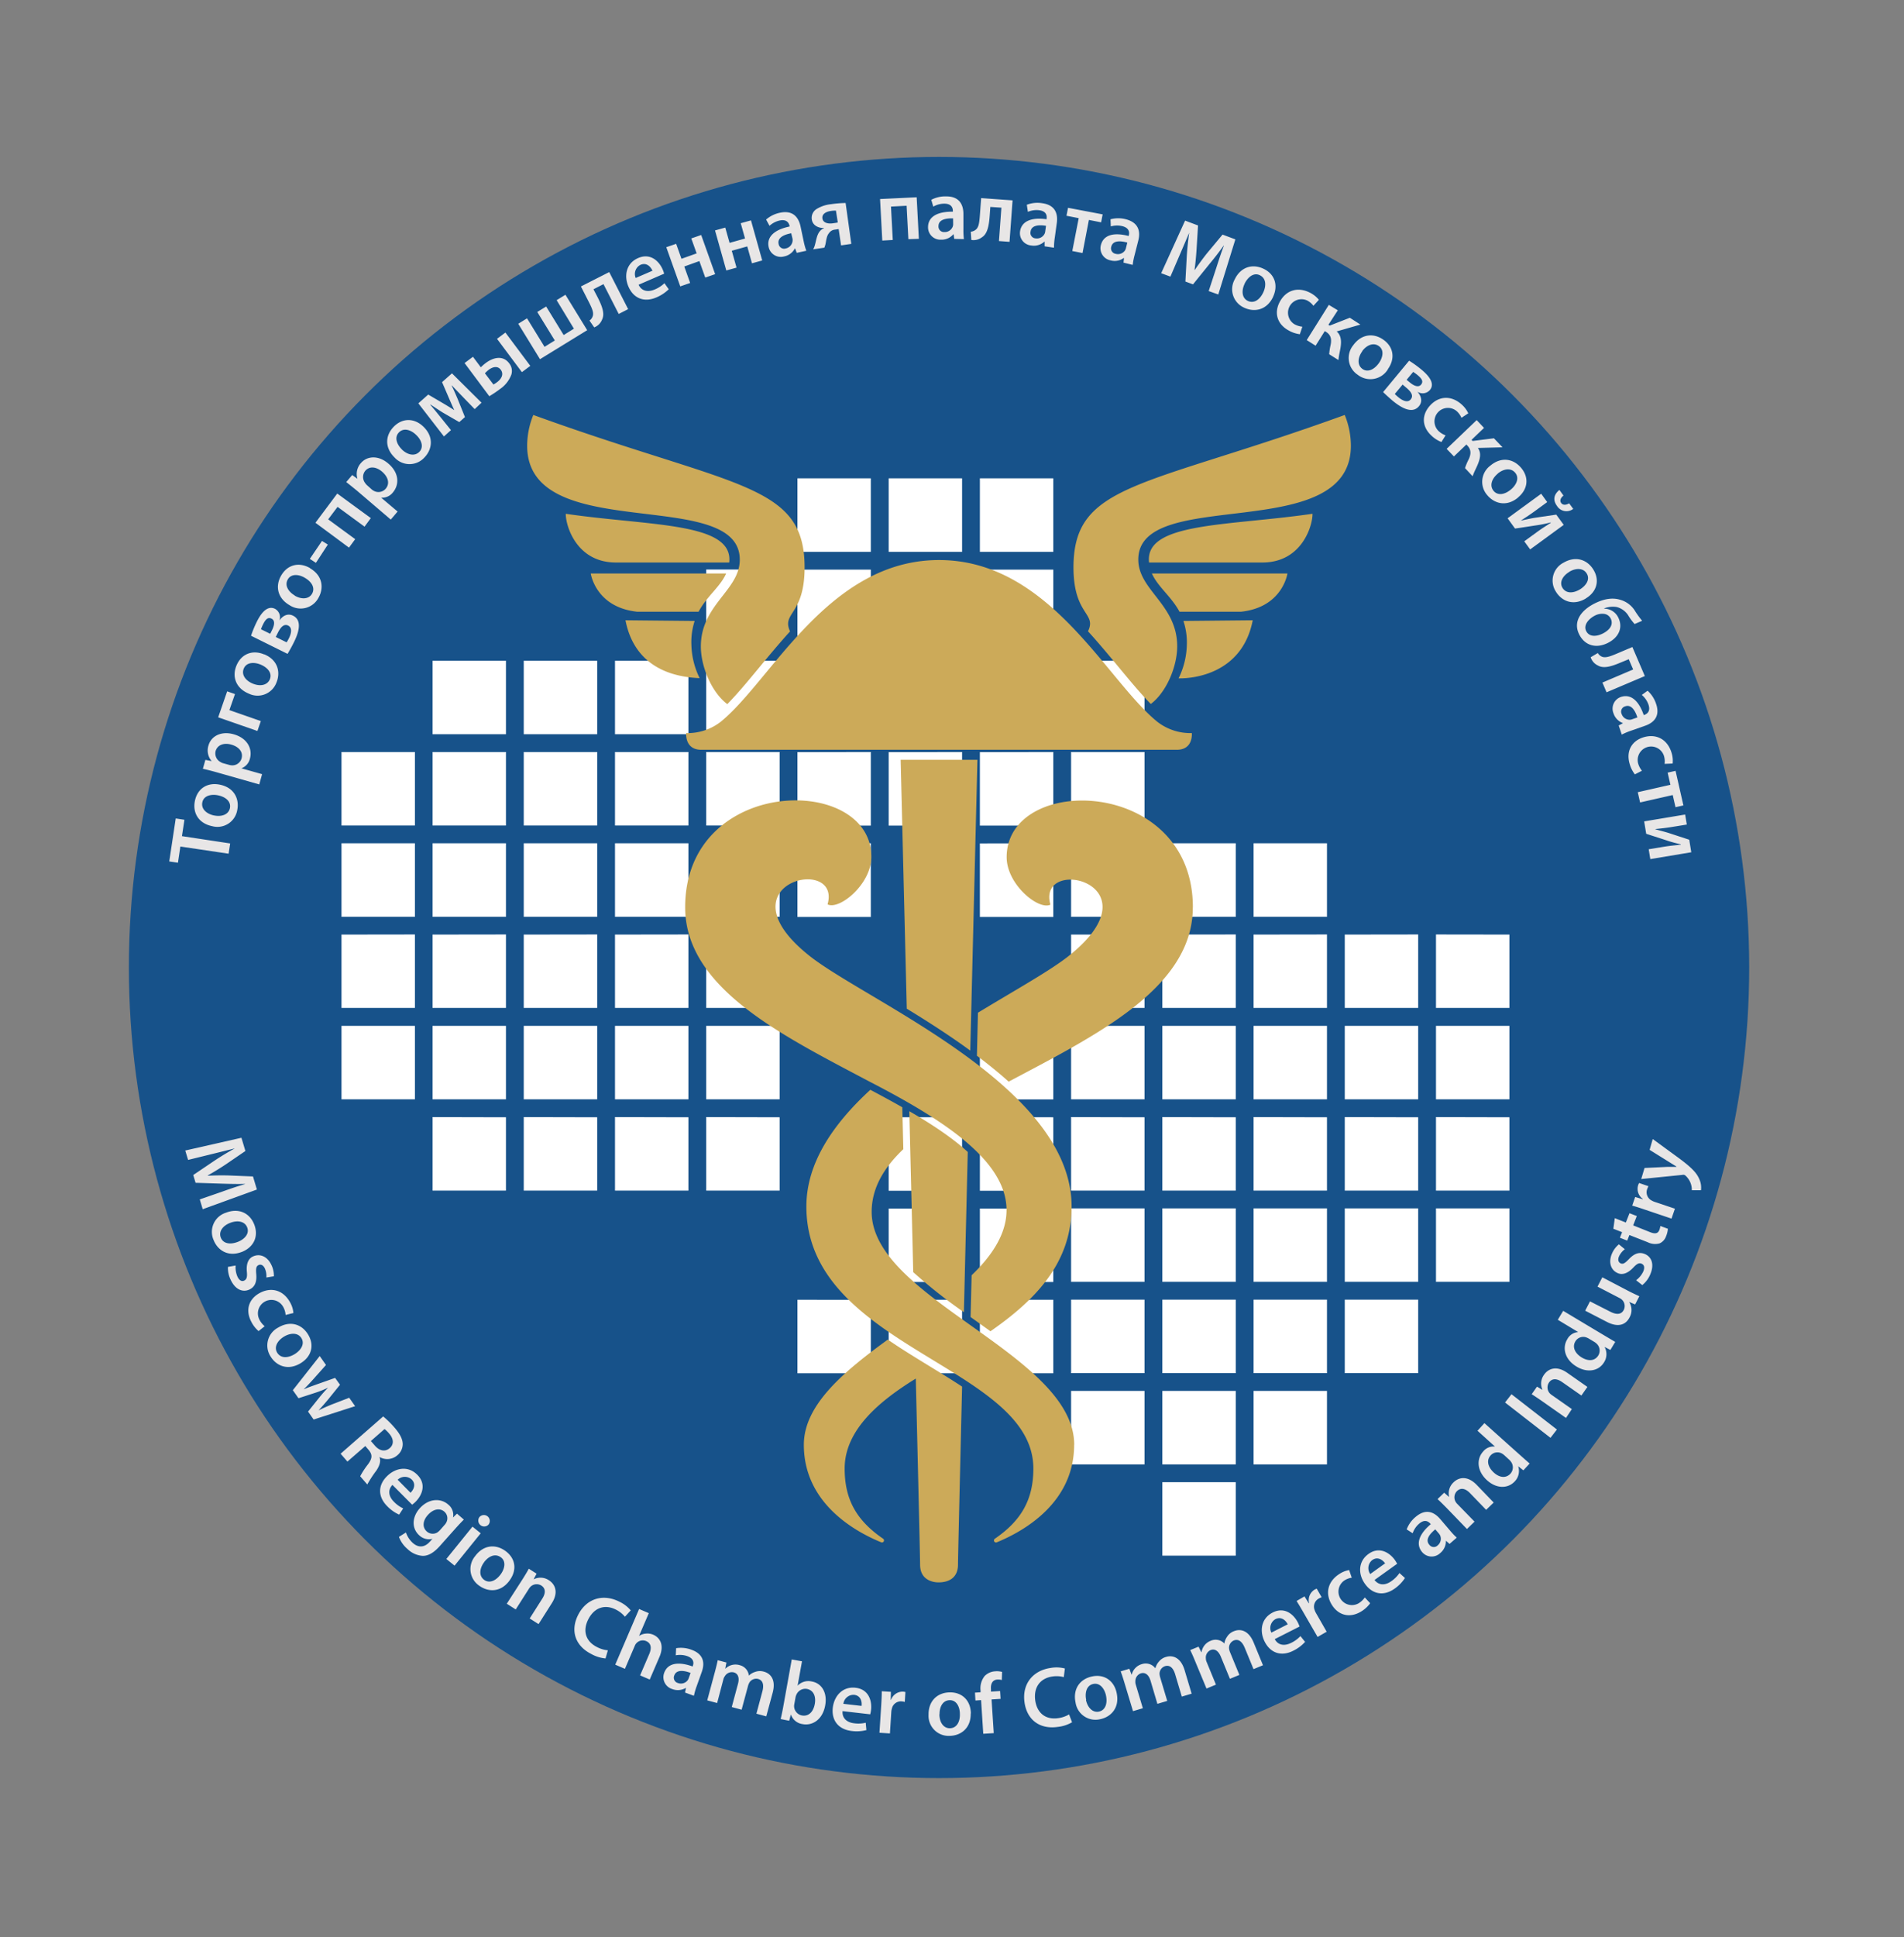 <svg xmlns="http://www.w3.org/2000/svg" viewBox="0 0 557.55 566.93">
    <rect x="0" y="0" width="557.55" height="566.93" fill="#808080" stroke="none"/>
    <title>logo_color</title>
    <circle cx="274.98" cy="283.17" r="237.24" style="fill:#17528a"/>
    <path d="M52.82,247.76l-.71,4.75-2.55-.38,1.9-12.59,2.55.39-.73,4.79,14.12,2.14-.46,3Zm11.59-18.1c4.38.91,5.7,4.41,5.06,7.44a5.88,5.88,0,0,1-7.38,4.69c-3.92-.81-5.78-3.89-5-7.48S60.79,228.91,64.41,229.66Zm-1.75,9c2.3.48,4.27-.29,4.66-2.12s-1.08-3.27-3.48-3.77c-1.86-.38-4.17,0-4.59,2.06S60.68,238.25,62.66,238.67ZM63.33,226c-1.54-.43-2.8-.74-3.92-1l.73-2.6,1.85.36v0a4.73,4.73,0,0,1-.93-4.61c.76-2.69,3.7-4.28,7.35-3.25,4.24,1.2,5.53,4.45,4.78,7.12a4,4,0,0,1-2.5,2.85v0l6.06,1.71-.83,3Zm3.75-2.14a3.6,3.6,0,0,0,.84.14,2.8,2.8,0,0,0,2.81-2c.53-1.87-.72-3.42-3-4.07-2.07-.59-4,0-4.58,1.85a2.85,2.85,0,0,0,1.44,3.26,2.76,2.76,0,0,0,.72.33Zm-.56-21.52,2.29.8-1.64,4.69,9.21,3.21-1,2.9-11.49-4Zm10.85-10.84c4.14,1.71,4.78,5.39,3.59,8.25A5.89,5.89,0,0,1,72.83,203c-3.7-1.53-5-4.9-3.55-8.29S74,190.12,77.37,191.54ZM74,200.07c2.17.9,4.25.51,5-1.22s-.45-3.41-2.71-4.35c-1.76-.72-4.09-.77-4.9,1.17S72.1,199.29,74,200.07Zm-.49-14a33.19,33.19,0,0,1,1.69-4.1c.91-1.84,2.8-5,5.31-3.79a2.82,2.82,0,0,1,1.31,3.44l0,0c1-1.49,2.49-2.17,4-1.42,3,1.49,1.34,5.57.25,7.77-.67,1.37-1.48,2.78-1.87,3.4Zm5.61-.57.57-1.15c.7-1.41.87-2.77-.16-3.28s-1.72.09-2.53,1.73a12.67,12.67,0,0,0-.57,1.37ZM83.93,188a11.82,11.82,0,0,0,.73-1.31c.62-1.26,1-2.94-.24-3.58s-2.23.41-3.08,2.13l-.59,1.19Zm6.86-21.68c3.87,2.25,4,6,2.46,8.66a5.89,5.89,0,0,1-8.48,2.13c-3.46-2-4.27-5.51-2.42-8.69S87.59,164.41,90.79,166.27Zm-4.5,8c2,1.18,4.15,1.08,5.09-.55s0-3.44-2.12-4.66c-1.64-1-4-1.31-5,.5S84.54,173.25,86.29,174.27Zm8-16L96,159.39l-3.49,5.34-1.78-1.16Zm4.47-13.87,9.83,7.19-1.84,2.5-7.9-5.79L96.1,152l7.91,5.8-1.82,2.48L92.37,153Zm5.79-.82c-1.22-1-2.25-1.83-3.16-2.54l1.75-2.06,1.53,1.1,0,0a4.76,4.76,0,0,1,1-4.58c1.81-2.14,5.14-2.36,8,.09,3.37,2.84,3.2,6.33,1.41,8.45a4,4,0,0,1-3.46,1.57l0,0,4.81,4.06-2,2.35Zm4.3-.39a3.64,3.64,0,0,0,.71.47,2.8,2.8,0,0,0,3.39-.68c1.25-1.48.76-3.41-1.08-5-1.64-1.39-3.65-1.72-4.93-.21a2.88,2.88,0,0,0,0,3.57,3.3,3.3,0,0,0,.51.6ZM124,124.89c3.21,3.12,2.45,6.77.29,9a5.89,5.89,0,0,1-8.75,0c-2.87-2.79-2.8-6.38-.24-9S121.36,122.32,124,124.89Zm-6.3,6.68c1.69,1.63,3.76,2,5.07.7s.83-3.34-.93-5c-1.36-1.33-3.51-2.23-5-.73S116.27,130.16,117.72,131.57Zm4.8-13.52,2.9-2.57,4.81,2.82c.71.43,1.93,1.16,2.81,1.74l0,0c-.39-.82-1.05-2.35-1.57-3.55l-2-4.65,2.9-2.57,8.66,8.59L139,119.74s-5.67-5.83-6.67-6.92l-.06.05c.63,1.32.91,1.94,1.71,3.81l2.17,5.39-1.66,1.47-4.88-2.82c-1-.63-2.52-1.64-3.51-2.3l-.08.07c1,1.13,2,2.4,2.76,3.33l3.28,4.07L130,127.74Zm16-13.63,2.3,3.08a12.87,12.87,0,0,1,1.48-1.28c2.14-1.6,5-2.33,6.82.11a3.57,3.57,0,0,1,.63,3.34,8.89,8.89,0,0,1-3.37,4.23c-1,.78-2.12,1.49-3.07,2.07l-7.25-9.71Zm6,8.12a8.66,8.66,0,0,0,1.11-.73c1.16-.87,2-2.24,1.05-3.56s-2.47-.84-3.57,0a10.57,10.57,0,0,0-1.09,1ZM148,97.33l7.29,9.75-2.46,1.84-7.29-9.75Zm6.33-4.16,5.13,8.34,3-1.86-5.13-8.34,2.6-1.6,5.13,8.35,3-1.86L163,87.85l2.58-1.58,6.37,10.37-13.82,8.49-6.37-10.37ZM178.4,79.63l5.54,10.85-2.76,1.41-4.46-8.73-2.94,1.5L175,87c1.44,2.83,2.11,4.9,1.31,6.52A4,4,0,0,1,174,95.82l-1.38-2a2.46,2.46,0,0,0,.89-1.13c.46-1.08-.09-2.37-1.16-4.46l-2.24-4.39ZM187,83.34c.94,2,2.9,2.17,4.69,1.4a9.18,9.18,0,0,0,2.88-1.85l1.26,1.77a11.62,11.62,0,0,1-3.6,2.38c-3.63,1.57-6.72.27-8.2-3.15-1.34-3.1-.72-6.83,2.85-8.37s6.11.89,7.17,3.35a8,8,0,0,1,.43,1.23Zm4.06-4.1c-.43-1-1.62-2.54-3.5-1.73a3,3,0,0,0-1.41,3.85ZM198,71.36l1.56,4.38L204,74.16l-1.57-4.38,2.9-1,4.09,11.46-2.9,1-1.72-4.83L200.38,78l1.72,4.82-2.9,1-4.09-11.47Zm14.38-4.75,1.26,4.47,4.53-1.27-1.26-4.48,3-.83,3.29,11.73-3,.83-1.38-4.94-4.53,1.27,1.39,4.94-3,.83-3.3-11.72ZM233.31,74l-.47-1.28-.08,0a4.53,4.53,0,0,1-3.18,2.34,3.62,3.62,0,0,1-4.49-2.76c-.64-3,1.7-5.09,6.11-6l0-.2c-.17-.78-.76-2-2.86-1.57a6.49,6.49,0,0,0-3,1.56l-1-1.83a8.85,8.85,0,0,1,4.08-2c3.82-.81,5.43,1.38,6,4l.91,4.3a19.48,19.48,0,0,0,.78,2.83Zm-1.62-5.73c-2.14.4-4.07,1.29-3.69,3.1a1.62,1.62,0,0,0,2.08,1.35,2.5,2.5,0,0,0,2-2.13,2.57,2.57,0,0,0,0-.69Zm17.6,3.11-3,.44-.7-4.77-1.13.16a2.38,2.38,0,0,0-1.74,1.07c-.67.78-.77,2.11-1,3.21a7.45,7.45,0,0,1-.33,1l-3.26.48a6.44,6.44,0,0,0,.55-1.44c.31-1.14.52-2.74,1.3-3.73a3,3,0,0,1,1.31-1v-.07c-1.46.06-3.3-.63-3.57-2.51a3.05,3.05,0,0,1,1.44-3.07,10,10,0,0,1,4.14-1.38,32.87,32.87,0,0,1,4.32-.36Zm-4.5-9.73a8.18,8.18,0,0,0-1.53.1c-1.34.2-2.63.86-2.43,2.2s1.77,1.59,3,1.41c.71-.1,1.11-.16,1.5-.24Zm23.64-3.91.64,12.16L266,70l-.52-9.78-4.57.24.52,9.78-3.07.17-.65-12.16Zm11,12.18-.19-1.36h-.07a4.49,4.49,0,0,1-3.62,1.59,3.61,3.61,0,0,1-3.79-3.66c0-3.08,2.77-4.6,7.27-4.53v-.2c0-.8-.31-2.13-2.46-2.15a6.42,6.42,0,0,0-3.28.87l-.58-2a8.79,8.79,0,0,1,4.41-1c3.9,0,5,2.53,5,5.18l0,4.4a20.71,20.71,0,0,0,.14,2.92Zm-.34-6c-2.18-.07-4.26.38-4.27,2.23a1.61,1.61,0,0,0,1.73,1.77A2.5,2.5,0,0,0,279,66.29a2,2,0,0,0,.11-.67Zm17.42-5.28-.89,12.14-3.1-.23.72-9.77L290,60.56l-.19,2.64c-.24,3.17-.74,5.29-2.27,6.25a4.07,4.07,0,0,1-3.11.78l-.15-2.42a2.56,2.56,0,0,0,1.34-.5c1-.69,1.15-2.08,1.33-4.42l.36-4.91Zm9.38,13.45,0-1.37h-.07A4.51,4.51,0,0,1,302,71.85a3.61,3.61,0,0,1-3.3-4.1c.42-3,3.33-4.22,7.78-3.58l0-.2c.11-.79,0-2.15-2.16-2.44A6.47,6.47,0,0,0,301,62l-.32-2.07a8.68,8.68,0,0,1,4.5-.46c3.87.53,4.64,3.13,4.29,5.75l-.6,4.36a19.89,19.89,0,0,0-.23,2.92Zm.41-6c-2.15-.34-4.27-.16-4.52,1.68a1.61,1.61,0,0,0,1.49,2,2.51,2.51,0,0,0,2.61-1.34,2.38,2.38,0,0,0,.19-.65Zm16.59-3.35-.45,2.33-3.58-.7L317,74.06l-3-.59,1.88-9.62-3.58-.7.45-2.33ZM329,76.87l.14-1.36-.07,0a4.5,4.5,0,0,1-3.89.69,3.61,3.61,0,0,1-2.81-4.46c.75-3,3.78-3.81,8.13-2.67l.05-.2c.2-.77.21-2.14-1.87-2.67a6.47,6.47,0,0,0-3.4.07l-.09-2.09a8.83,8.83,0,0,1,4.53,0c3.78,1,4.26,3.64,3.61,6.21l-1.08,4.26a19.4,19.4,0,0,0-.56,2.88ZM330.11,71c-2.09-.58-4.22-.63-4.68,1.16a1.62,1.62,0,0,0,1.27,2.13,2.51,2.51,0,0,0,2.74-1,2.55,2.55,0,0,0,.26-.63Zm26,7.58c.67-2.07,1.47-4.57,2.29-6.69l-.07,0c-1.24,1.73-2.69,3.62-4.13,5.34l-4.85,6-2.23-.83.41-7.54c.15-2.24.39-4.6.7-6.73h0c-.84,2-5.5,12.83-5.5,12.83l-2.7-1,7-15.39,3.79,1.42L350.39,73c-.13,2.06-.33,4.12-.59,6l.07,0c1.06-1.55,2.32-3.29,3.62-4.92L358,68.66l3.75,1.4-5,16.13-2.81-1Zm16.69,8.32c-1.91,4-5.61,4.5-8.41,3.18a5.89,5.89,0,0,1-2.84-8.28c1.71-3.61,5.13-4.71,8.45-3.14S374.36,83.55,372.78,86.9Zm-8.35-3.81c-1,2.13-.72,4.22,1,5s3.42-.29,4.47-2.5c.81-1.72,1-4-.93-5S365.3,81.26,364.43,83.09Zm16.19,14.73a8.8,8.8,0,0,1-3.32-1.12c-3.33-1.83-4.33-5.15-2.51-8.46s5.32-4.49,9.07-2.43a7.94,7.94,0,0,1,2.33,1.94l-1.6,1.75a5.39,5.39,0,0,0-1.8-1.54,3.95,3.95,0,0,0-3.8,6.91,6.14,6.14,0,0,0,2.36.75Zm11.11-7L389,95.06l.38.24L395.28,93,398.37,95l-6.95,2c1.28,1.1,1.45,2.76,1.11,4.85-.16,1-.5,2.35-.59,3.53l-2.71-1.7a18,18,0,0,1,.43-2.8c.33-1.74,0-2.91-1.38-3.76l-.34-.22-2.69,4.28-2.6-1.64,6.47-10.31Zm14.67,17.27a6,6,0,0,1-8.85,1.59,5.89,5.89,0,0,1-1.28-8.66c2.34-3.24,5.9-3.69,8.88-1.54S408.57,105.05,406.4,108.05Zm-7.51-5.27c-1.37,1.91-1.48,4,0,5.12s3.42.34,4.86-1.65c1.11-1.54,1.69-3.8,0-5S400.08,101.14,398.89,102.78Zm13.72,2.75a31.77,31.77,0,0,1,3.6,2.59c1.58,1.3,4.26,3.87,2.48,6a2.81,2.81,0,0,1-3.65.49l0,0c1.21,1.36,1.54,2.93.46,4.23-2.14,2.59-5.74,0-7.63-1.52-1.17-1-2.36-2.09-2.87-2.61Zm-4.19,9.74a14.63,14.63,0,0,0,1.11,1c1.08.89,2.63,1.69,3.54.59s.12-2.27-1.36-3.49l-1-.85Zm3.46-4.15,1,.82c1.21,1,2.5,1.48,3.23.59s.3-1.7-1.11-2.86a11.58,11.58,0,0,0-1.2-.86Zm10.2,18.21a8.75,8.75,0,0,1-2.95-1.89c-2.78-2.59-2.94-6-.37-8.81s6.26-3.06,9.39-.15a7.83,7.83,0,0,1,1.79,2.45l-2,1.31a5.65,5.65,0,0,0-1.38-1.93,3.94,3.94,0,0,0-5.37,5.76,6,6,0,0,0,2.1,1.31Zm12.47-4.13-3.65,3.49.31.33,6.24-.78,2.52,2.64-7.22.19c1,1.38.74,3-.11,5-.38.9-1.05,2.15-1.43,3.28L429,137a17,17,0,0,1,1.1-2.61c.74-1.61.68-2.84-.42-4l-.28-.29-3.65,3.49-2.13-2.22,8.8-8.42Zm10,20.35c-3.42,2.88-7,1.76-9-.61a5.89,5.89,0,0,1,.87-8.71c3.06-2.58,6.63-2.14,9,.67S447.42,143.17,444.58,145.55Zm-6-6.94c-1.8,1.51-2.41,3.54-1.21,5s3.24,1.17,5.11-.41c1.46-1.22,2.58-3.27,1.22-4.88S440.13,137.31,438.58,138.61Zm14.5,8.3-3.53,2.58c-1.56,1.13-2.65,1.84-4.08,2.76l0,.06c1.54-.32,2.48-.55,3.88-.79l6.38-.94,2.19,3-9.83,7.18-1.73-2.37,3.52-2.56c1.57-1.15,2.34-1.62,4.27-2.87l-.06-.08c-1.52.37-2.46.56-3.77.77-2,.29-4.44.7-6.67,1l-2.17-3,9.84-7.18Zm4.77-1.91c-.84.68-1.18,1.48-.68,2.17s1.41.65,2.33.1l1.2,1.63a3.25,3.25,0,0,1-4.77-.89c-1.32-1.81-.8-3.43.72-4.66Zm6.51,30.15c-3.85,2.28-7.18.59-8.76-2.07a5.89,5.89,0,0,1,2.29-8.45c3.44-2,6.88-1,8.76,2.13S467.54,173.27,464.36,175.15Zm-4.79-7.82c-2,1.19-3,3.09-2,4.7s3,1.68,5.1.43c1.64-1,3.07-2.81,2-4.61S461.31,166.29,459.57,167.33Zm19.1,15.27a17.12,17.12,0,0,1-1.66-2.19,5.74,5.74,0,0,0-3.53-2.78,7,7,0,0,0-3.7.38l0,.09a4.58,4.58,0,0,1,4.08,2.54c1.44,2.83.35,5.79-3,7.48-3.52,1.77-6.79.74-8.4-2.46-1.93-3.81.59-7.1,4.47-9.06,2.65-1.34,5.15-1.78,7.37-1.14a7.42,7.42,0,0,1,4.58,3.46,28.51,28.51,0,0,0,2,2.73Zm-7-1.61a2.48,2.48,0,0,0-2.15-1.38,4.58,4.58,0,0,0-2.51.54c-1.6.81-3.44,2.66-2.51,4.51s3.13,1.59,4.87.71S472.64,183,471.65,181Zm10,16.84-11.21,4.75-1.21-2.85,9-3.83-1.29-3-2.44,1c-2.92,1.24-5,1.75-6.59.84a4,4,0,0,1-2.12-2.42l2.09-1.23a2.47,2.47,0,0,0,1.06,1c1,.53,2.37.08,4.53-.84l4.53-1.92ZM474,212.33l1.21-.64,0-.07a4.5,4.5,0,0,1-2.73-2.86A3.61,3.61,0,0,1,474.6,204c2.9-1,5.27,1,6.74,5.29l.19-.06c.75-.27,1.89-1,1.18-3.05a6.51,6.51,0,0,0-1.94-2.79l1.69-1.23a8.78,8.78,0,0,1,2.48,3.8c1.29,3.68-.67,5.56-3.17,6.44l-4.15,1.46a18.76,18.76,0,0,0-2.71,1.14Zm5.48-2.35c-.67-2.07-1.81-3.87-3.55-3.26a1.61,1.61,0,0,0-1.07,2.23,2.48,2.48,0,0,0,2.37,1.71,2,2,0,0,0,.67-.13Zm-.74,16.66a8.93,8.93,0,0,1-1.55-3.15c-1.05-3.65.6-6.7,4.22-7.74s6.94.61,8.12,4.72a7.67,7.67,0,0,1,.27,3l-2.36.1a5.44,5.44,0,0,0-.19-2.36,3.94,3.94,0,0,0-7.57,2.17,6,6,0,0,0,1.13,2.2Zm14.21,9.09-2.31.52-.81-3.56-9.56,2.17-.68-3,9.56-2.17-.81-3.56,2.32-.52Zm1,5.6-4.32.7c-1.9.31-3.19.44-4.89.62l0,.07c1.51.42,2.46.64,3.81,1.05l6.11,2,.6,3.67-12,2-.47-2.88,4.29-.71c1.92-.31,2.82-.38,5.11-.63v-.1c-1.53-.35-2.46-.61-3.71-1-1.93-.65-4.28-1.38-6.42-2.09l-.6-3.63,12-2Z"
          style="fill:#e8e6e6"/>
    <path d="M65,348.79c2-.72,4.53-1.59,6.72-2.22l0-.07c-2.13.06-4.51,0-6.76-.07l-7.69-.25-.68-2.28,6.25-4.22c1.87-1.24,3.91-2.47,5.79-3.5l0-.05c-2.12.56-13.55,3.35-13.55,3.35l-.83-2.75L70.7,333l1.16,3.87-5.86,4c-1.72,1.14-3.49,2.22-5.16,3.16l0,.08c1.88-.1,4-.14,6.11-.08l7.13.29,1.15,3.83-15.87,5.76-.86-2.87Zm5.86,17.6c-4.17,1.63-7.18-.57-8.31-3.46a5.88,5.88,0,0,1,3.62-8c3.73-1.46,7,.09,8.3,3.51S74.32,365,70.88,366.39Zm-3.46-8.49c-2.19.85-3.42,2.57-2.74,4.32s2.69,2.14,5,1.24c1.77-.69,3.49-2.27,2.72-4.23S69.3,357.16,67.42,357.9ZM69,370.39a6.89,6.89,0,0,0,.51,3.2c.56,1.23,1.31,1.54,2,1.21s.93-1,.78-2.56c-.24-2.5.52-3.95,1.83-4.52,2-.9,4.22,0,5.39,2.58a7.07,7.07,0,0,1,.69,3.24L78,373.9a5.46,5.46,0,0,0-.43-2.63c-.46-1-1.19-1.33-1.87-1s-.81,1-.66,2.64c.19,2.34-.41,3.74-2,4.51-2,.92-4.18,0-5.52-2.91a7.81,7.81,0,0,1-.77-3.72Zm6.72,19.19a8.83,8.83,0,0,1-2.15-2.77c-1.76-3.37-.76-6.68,2.59-8.43s6.92-.8,8.9,3a7.6,7.6,0,0,1,.86,2.91l-2.29.57a5.44,5.44,0,0,0-.66-2.28,3.94,3.94,0,0,0-7,3.65,6,6,0,0,0,1.54,1.93ZM88,399c-3.84,2.3-7.18.63-8.77-2a5.9,5.9,0,0,1,2.25-8.46c3.43-2.06,6.89-1.06,8.77,2.09S91.19,397.09,88,399Zm-4.82-7.81c-2,1.21-3,3.11-2,4.72s3,1.67,5.11.41c1.63-1,3.06-2.83,2-4.63S84.93,390.14,83.2,391.18Zm12.28,8.31-3.77,4.23c-.9,1-1.83,2-2.78,2.92l0,0c1.23-.56,2.56-1,3.78-1.45l5.44-1.92,1.44,2-3.52,4.36c-.95,1.13-1.85,2.16-2.77,3.15l0,0c1.2-.6,2.44-1.14,3.79-1.7l5.19-2,1.74,2.47-12.15,3.9-1.64-2.32,3.2-4a37.09,37.09,0,0,1,2.66-3l0,0a31.31,31.31,0,0,1-3.72,1.49l-4.94,1.6-1.66-2.35,7.87-10Zm16.75,15.06a27.71,27.71,0,0,1,3.32,3.27c1.59,1.83,2.37,3.34,2.4,4.81a4.25,4.25,0,0,1-1.6,3.31,4.49,4.49,0,0,1-5.19.48l0,.05c.44,1.2,0,2.51-.91,3.9a34.13,34.13,0,0,0-2.68,4.09l-2.08-2.4a23.37,23.37,0,0,1,2.26-3.46c1.34-1.8,1.35-2.86.24-4.22l-1-1.17-5.23,4.55-2-2.3Zm-3.61,7.19,1.19,1.37c1.37,1.57,3,1.83,4.31.73s1.19-2.75-.13-4.26a8.59,8.59,0,0,0-1.36-1.34Zm6.32,12.85c-1.52,1.6-1,3.49.39,4.88a9.12,9.12,0,0,0,2.76,2l-1.19,1.82a11.43,11.43,0,0,1-3.52-2.5c-2.78-2.81-2.69-6.17,0-8.78,2.41-2.38,6.1-3.15,8.85-.37s1.37,6-.53,7.89a7.56,7.56,0,0,1-1,.85Zm5.29,2.29c.81-.77,1.78-2.42.34-3.88a3,3,0,0,0-4.1.08Zm15.62,7.86c-.59.58-1.29,1.3-2.41,2.55l-4.59,5.15c-1.69,1.9-3.3,2.91-5,2.92a7,7,0,0,1-4.49-2,8.65,8.65,0,0,1-2.52-3.56l2.05-1.29a7.43,7.43,0,0,0,2,3.06c1.5,1.33,3.31,1.54,5.06-.42l.7-.78,0,0a4.1,4.1,0,0,1-3.84-1c-2.26-2-2.2-5.31.09-7.89,2.66-3,6.22-3.07,8.4-1.12a3.84,3.84,0,0,1,1.37,3.77l0,0,1.17-1.13Zm-5.62,1.53a2.86,2.86,0,0,0,.48-.69,2.56,2.56,0,0,0-.55-3.14c-1.29-1.14-3.24-.87-4.89,1-1.38,1.54-1.71,3.49-.27,4.78a2.62,2.62,0,0,0,3.09.28,4.84,4.84,0,0,0,.83-.74Zm.49,10,7.66-9.47,2.41,1.95-7.66,9.47Zm12.34-10.05a1.73,1.73,0,0,1-2.68-2.17,1.72,1.72,0,0,1,2.68,2.17Zm6.18,16.34c-2.64,3.62-6.36,3.37-8.87,1.54a5.89,5.89,0,0,1-1.21-8.67c2.36-3.23,5.93-3.66,8.9-1.48S151.43,459.54,149.24,462.52Zm-7.47-5.32c-1.39,1.9-1.51,4,0,5.12s3.42.36,4.87-1.61c1.12-1.53,1.72-3.79,0-5S143,455.57,141.77,457.2Zm11.24,5c.75-1.18,1.36-2.19,1.86-3.12l2.28,1.45-.86,1.62.07,0a4.39,4.39,0,0,1,4.4.31c1.79,1.14,2.91,3.48.84,6.73l-3.87,6.1-2.6-1.65,3.69-5.81c.94-1.47,1.1-2.94-.31-3.84a2.6,2.6,0,0,0-3,.23,3.38,3.38,0,0,0-.64.78l-3.83,6-2.62-1.67Zm24.33,23.14a10.58,10.58,0,0,1-4.21-1.32c-4.77-2.44-6.13-6.91-3.79-11.47,2.53-4.94,7.49-6.16,12.07-3.81a9.63,9.63,0,0,1,3.31,2.54L183,473.18a8.19,8.19,0,0,0-2.64-2.08c-3.05-1.56-6.23-.78-8.08,2.82-1.69,3.3-.84,6.4,2.45,8.09a8.65,8.65,0,0,0,3.27,1Zm9.83-14.47,2.84,1.22-2.86,6.66,0,0a4.14,4.14,0,0,1,2-.68,4.31,4.31,0,0,1,2.15.32c1.9.82,3.36,2.95,1.82,6.53l-2.84,6.59-2.82-1.21,2.69-6.27c.7-1.64.63-3.11-.93-3.78a2.54,2.54,0,0,0-2.86.65,2.46,2.46,0,0,0-.48.8L183,488.43l-2.84-1.22Zm13.45,24.45.27-1.34-.07,0a4.54,4.54,0,0,1-3.94.32,3.62,3.62,0,0,1-2.38-4.7c1-2.89,4.11-3.44,8.34-1.91l.07-.18c.27-.76.41-2.11-1.62-2.84a6.53,6.53,0,0,0-3.38-.25l.1-2.08a8.76,8.76,0,0,1,4.5.46c3.68,1.31,3.91,4,3,6.51l-1.48,4.15a19.76,19.76,0,0,0-.81,2.81Zm1.62-5.74c-2-.77-4.14-1-4.76.72a1.61,1.61,0,0,0,1.06,2.23,2.48,2.48,0,0,0,2.82-.77,2.19,2.19,0,0,0,.32-.6Zm7.1-.21c.36-1.35.65-2.49.85-3.52l2.55.68-.34,1.78.07,0a4.18,4.18,0,0,1,4.16-1,3.51,3.51,0,0,1,2.68,3.05h0a4.54,4.54,0,0,1,1.85-1.08,4,4,0,0,1,2.55-.07c2,.53,3.58,2.39,2.57,6.16l-1.87,6.92-2.89-.78,1.74-6.49c.53-1.95.17-3.3-1.26-3.68a2.35,2.35,0,0,0-2.5,1,4.32,4.32,0,0,0-.41.95l-1.9,7.05-2.89-.78,1.83-6.81c.44-1.64.1-3-1.28-3.34a2.38,2.38,0,0,0-2.57,1.12,2.52,2.52,0,0,0-.43.92L210,498.44l-2.9-.78Zm19.28,13.71c.2-.8.48-2.12.71-3.35l2.54-14.1,3,.55-1.29,7.13h0a4.39,4.39,0,0,1,4.18-1.22c2.93.52,4.58,3.34,3.9,7-.78,4.31-3.89,6-6.6,5.47a4.2,4.2,0,0,1-3.42-2.75h-.05l-.47,1.77Zm4-4.38a3.08,3.08,0,0,0-.06.73,2.82,2.82,0,0,0,2.3,2.6c1.9.34,3.33-1,3.76-3.39.38-2.11-.31-4-2.33-4.38a2.85,2.85,0,0,0-3.08,1.73,2.91,2.91,0,0,0-.24.77Zm14.13,2.06c-.18,2.19,1.42,3.33,3.36,3.55a9.06,9.06,0,0,0,3.42-.16l.2,2.16a11.31,11.31,0,0,1-4.31.26c-3.92-.45-5.95-3.12-5.53-6.82.39-3.35,2.79-6.27,6.66-5.83s4.84,3.83,4.54,6.49a8.2,8.2,0,0,1-.25,1.28Zm5.56-1.53c.15-1.11-.14-3-2.17-3.24a3,3,0,0,0-3.15,2.63Zm5.77-.36c.1-1.65.15-2.82.15-3.93l2.67.17-.05,2.33h.1a3.63,3.63,0,0,1,3.48-2.39,3.73,3.73,0,0,1,.72.12l-.18,2.9a4.45,4.45,0,0,0-.9-.16,2.7,2.7,0,0,0-2.89,2.15,4.83,4.83,0,0,0-.16.94l-.4,6.29-3.07-.2Zm26.2,2.57c.06,4.48-3.06,6.52-6.17,6.56a5.88,5.88,0,0,1-6.18-6.19c-.05-4,2.54-6.49,6.22-6.54S284.25,497.77,284.3,501.47Zm-9.17.25c0,2.35,1.2,4.11,3.08,4.08s3-1.76,2.91-4.21c0-1.9-.9-4.06-3-4S275.1,499.69,275.13,501.72Zm12.84,5.7-.64-9.85-1.65.11-.14-2.3,1.64-.11,0-.52a5.72,5.72,0,0,1,1.2-4.24,4.72,4.72,0,0,1,3.1-1.38,5.83,5.83,0,0,1,2,.18l-.08,2.38a3.77,3.77,0,0,0-1.31-.14c-1.52.1-2,1.41-1.86,2.9l0,.63,2.67-.18.14,2.3-2.64.17.64,9.86Zm26-3.37a10.5,10.5,0,0,1-4.2,1.36c-5.3.76-9-2.1-9.72-7.17-.78-5.5,2.55-9.36,7.65-10.09a9.71,9.71,0,0,1,4.17.16l-.32,2.53a8,8,0,0,0-3.36-.18c-3.39.48-5.54,3-5,7,.53,3.67,3,5.71,6.68,5.19a8.57,8.57,0,0,0,3.23-1.1ZM327,495.53c.92,4.38-1.75,7-4.78,7.63a5.9,5.9,0,0,1-7.27-4.89c-.82-3.91,1.24-6.85,4.84-7.61S326.26,491.91,327,495.53Zm-9,2c.49,2.3,2,3.8,3.82,3.41s2.55-2.3,2.05-4.7c-.4-1.86-1.68-3.81-3.73-3.38S317.66,495.56,318.07,497.55Zm11.3-4.92c-.4-1.34-.76-2.46-1.13-3.44l2.54-.76.63,1.69.07,0a4.24,4.24,0,0,1,3-3.06,3.52,3.52,0,0,1,3.88,1.19h.05a4.56,4.56,0,0,1,1-1.89,4.07,4.07,0,0,1,2.14-1.4c1.94-.58,4.29.15,5.41,3.88l2.06,6.88-2.88.86-1.92-6.44c-.58-2-1.6-2.89-3-2.47a2.35,2.35,0,0,0-1.6,2.17,4.84,4.84,0,0,0,.15,1l2.1,7-2.88.86-2-6.75c-.48-1.63-1.47-2.59-2.84-2.18a2.4,2.4,0,0,0-1.61,2.31,2.67,2.67,0,0,0,.12,1l2.07,6.9-2.88.86ZM350,486.26c-.53-1.3-1-2.37-1.47-3.32l2.45-1,.8,1.62.07,0a4.24,4.24,0,0,1,2.68-3.34,3.51,3.51,0,0,1,4,.8l0,0a4.6,4.6,0,0,1,.81-2,4,4,0,0,1,2-1.61c1.87-.77,4.29-.27,5.77,3.33l2.73,6.64-2.77,1.14-2.56-6.22c-.77-1.87-1.87-2.72-3.24-2.16a2.35,2.35,0,0,0-1.37,2.32,4.81,4.81,0,0,0,.25,1l2.78,6.75-2.77,1.14-2.68-6.52c-.65-1.57-1.73-2.42-3-1.88a2.4,2.4,0,0,0-1.37,2.45,2.68,2.68,0,0,0,.22,1l2.74,6.66-2.77,1.14Zm23.28-6.52c1.06,1.93,3,2,4.77,1.11a9.12,9.12,0,0,0,2.76-2l1.36,1.69a11.45,11.45,0,0,1-3.45,2.59c-3.52,1.79-6.69.68-8.38-2.64-1.53-3-1.13-6.77,2.34-8.54s6.15.53,7.37,2.91a7.54,7.54,0,0,1,.49,1.2Zm3.8-4.34c-.49-1-1.78-2.43-3.6-1.51a3,3,0,0,0-1.18,3.94Zm4.6-3.48c-.82-1.43-1.43-2.44-2-3.35l2.32-1.34,1.24,2,.09-.05a3.62,3.62,0,0,1,1.59-3.91,3.78,3.78,0,0,1,.66-.3l1.45,2.52a3.93,3.93,0,0,0-.83.36,2.7,2.7,0,0,0-1.23,3.39,4.6,4.6,0,0,0,.39.87l3.13,5.46-2.66,1.53Zm19.55-2.69a9,9,0,0,1-2.57,2.38c-3.21,2-6.6,1.33-8.62-1.86s-1.39-6.82,2.21-9.11a7.61,7.61,0,0,1,2.82-1.12l.77,2.24a5.27,5.27,0,0,0-2.21.84,3.94,3.94,0,0,0,4.23,6.64,6,6,0,0,0,1.79-1.7Zm1.27-6.8c1.35,1.74,3.3,1.51,4.89.37a9.18,9.18,0,0,0,2.42-2.41l1.61,1.46a11.55,11.55,0,0,1-3,3.09c-3.21,2.3-6.51,1.69-8.69-1.34-2-2.74-2.15-6.51,1-8.79s6.16-.42,7.72,1.75a9.81,9.81,0,0,1,.68,1.12Zm3.1-4.87c-.64-.92-2.12-2.13-3.79-.94a3,3,0,0,0-.56,4.06Zm18.87-5.69-1-.89-.06,0a4.51,4.51,0,0,1-1.68,3.58,3.62,3.62,0,0,1-5.26-.27c-2-2.34-.94-5.29,2.5-8.19l-.13-.16c-.52-.61-1.63-1.4-3.26,0a6.43,6.43,0,0,0-1.91,2.81l-1.75-1.13a8.62,8.62,0,0,1,2.65-3.68c3-2.53,5.42-1.38,7.15.63l2.86,3.35a20,20,0,0,0,2,2.11Zm-4.17-4.26c-1.69,1.37-3,3.08-1.76,4.49a1.61,1.61,0,0,0,2.47.19,2.5,2.5,0,0,0,.74-2.83,2.2,2.2,0,0,0-.36-.58Zm3.26-6.32c-1-1-1.81-1.83-2.6-2.53l1.94-1.88,1.38,1.21.05-.06a4.39,4.39,0,0,1,1.33-4.2c1.52-1.48,4.06-2,6.74.74l5,5.19-2.21,2.14L430.46,437c-1.22-1.25-2.6-1.75-3.81-.59a2.59,2.59,0,0,0-.47,3,3,3,0,0,0,.61.81l5,5.13-2.22,2.16Zm11.13-24.77s12.59,11.31,13.24,11.82l-1.84,2-1.52-1.2,0,0a4.38,4.38,0,0,1-1,4.43c-2,2.15-5.32,2.2-8.11-.32-3-2.71-3.13-6.23-1.17-8.4a3.91,3.91,0,0,1,3.49-1.47l0,0-5.12-4.63Zm5.84,9.42a3.82,3.82,0,0,0-.64-.48,2.67,2.67,0,0,0-3.39.51c-1.33,1.46-.76,3.45.92,5s3.6,1.76,4.91.31a2.76,2.76,0,0,0,.16-3.42,3.75,3.75,0,0,0-.6-.68Zm2.08-17.88,13.3,10.33-1.88,2.43-13.31-10.34Zm8.92,2c-1.15-.8-2.12-1.45-3-2l1.55-2.22,1.58.93,0-.06a4.39,4.39,0,0,1,.5-4.38c1.22-1.74,3.6-2.76,6.76-.55l5.92,4.14-1.76,2.52-5.64-3.94c-1.43-1-2.89-1.23-3.85.14a2.59,2.59,0,0,0,.1,3,3.09,3.09,0,0,0,.75.67l5.85,4.1L458.57,415Zm6.22-26.41s14.51,8.71,15.24,9.09l-1.42,2.36-1.71-.89,0,0a4.38,4.38,0,0,1-.17,4.54c-1.5,2.48-4.81,3.17-8,1.23-3.5-2.08-4.26-5.52-2.75-8a3.88,3.88,0,0,1,3.14-2.1l0-.05-5.91-3.56Zm7.53,8.14a4.89,4.89,0,0,0-.73-.35,2.68,2.68,0,0,0-3.23,1.15c-1,1.69-.09,3.53,1.86,4.71s3.86,1.05,4.87-.62a2.76,2.76,0,0,0-.49-3.4,3.79,3.79,0,0,0-.72-.55Zm11.48-14c1.29.67,2.38,1.17,3.29,1.59l-1.24,2.4-1.71-.72,0,.05a4.38,4.38,0,0,1,.1,4.44c-1,2-3.12,3.17-6.66,1.34l-6.35-3.28,1.41-2.73,5.89,3c1.8.93,3.25.95,4-.5a2.56,2.56,0,0,0-.39-2.84,2.76,2.76,0,0,0-.77-.59l-6.53-3.38,1.41-2.73Zm2.34-3.09a6.82,6.82,0,0,0,2.07-2.5c.55-1.23.29-2-.44-2.33s-1.35-.05-2.44,1.11c-1.72,1.83-3.31,2.22-4.6,1.62-2-.88-2.78-3.18-1.63-5.76a7.1,7.1,0,0,1,2-2.65l1.74,1.43a5.52,5.52,0,0,0-1.69,2.07c-.44,1-.21,1.76.48,2.07s1.28-.06,2.41-1.25c1.62-1.69,3.07-2.17,4.73-1.46,2,.9,2.77,3.12,1.46,6.07a7.89,7.89,0,0,1-2.28,3Zm-6.24-18.17,3.24,1.27,1.07-2.72,2.14.83-1.07,2.73,5,2c1.37.53,2.24.45,2.67-.65a4.54,4.54,0,0,0,.29-1.17l2.21.81a6.88,6.88,0,0,1-.53,2.18,3.53,3.53,0,0,1-1.9,2.1,4.86,4.86,0,0,1-3.51-.35l-5.33-2.09-.64,1.63-2.14-.84.64-1.63-2.56-1Zm8.84-2.49c-1.56-.53-2.68-.89-3.74-1.18l.87-2.53,2.23.67,0-.1a3.62,3.62,0,0,1-1.37-4,2.87,2.87,0,0,1,.3-.66l2.74.94a4.94,4.94,0,0,0-.38.82,2.71,2.71,0,0,0,1.3,3.36,4.71,4.71,0,0,0,.87.4l5.95,2-1,2.9Zm-.13-12.2,6.88-.33c.79,0,1.75,0,2.47,0l0-.08-7.86-4.89.91-3.17,7.14,5.21c3.92,2.86,5.56,4.49,6.36,6.23a6.12,6.12,0,0,1,.63,3.54l-2.69,0a5.4,5.4,0,0,0-.32-2,5.71,5.71,0,0,0-1.39-2.14,1.34,1.34,0,0,0-.48-.34,1.22,1.22,0,0,0-.62,0l-12,1.21Z"
          style="fill:#e8e6e6"/>
    <path d="M442,273.53V295H420.5v-21.5ZM420.5,300.24v21.5H442v-21.5Zm0,26.71v21.51H442V327Zm0,26.72v21.5H442v-21.5Zm-26.71-80.14V295h21.5v-21.5Zm0,26.71v21.5h21.5v-21.5Zm0,26.71v21.51h21.5V327Zm0,26.72v21.5h21.5v-21.5Zm0,26.71v21.5h21.5v-21.5ZM367.08,246.81v21.51h21.5V246.81Zm0,26.72V295h21.5v-21.5Zm0,26.71v21.5h21.5v-21.5Zm0,26.71v21.51h21.5V327Zm0,26.72v21.5h21.5v-21.5Zm0,26.71v21.5h21.5v-21.5Zm0,26.71V428.6h21.5V407.09ZM340.37,246.81v21.51h21.5V246.81Zm0,26.72V295h21.5v-21.5Zm0,26.71v21.5h21.5v-21.5Zm0,26.71v21.51h21.5V327Zm0,26.72v21.5h21.5v-21.5Zm0,26.71v21.5h21.5v-21.5Zm0,26.71V428.6h21.5V407.09Zm0,26.72v21.5h21.5v-21.5ZM313.65,193.39v21.5h21.5v-21.5Zm0,26.71v21.5h21.5V220.1Zm0,26.71v21.51h21.5V246.81Zm0,26.72V295h21.5v-21.5Zm0,26.71v21.5h21.5v-21.5Zm0,26.71v21.51h21.5V327Zm0,26.72v21.5h21.5v-21.5Zm0,26.71v21.5h21.5v-21.5Zm0,26.71V428.6h21.5V407.09ZM286.94,140v21.51h21.5V140Zm0,26.72v21.5h21.5v-21.5Zm0,26.71v21.5h21.5v-21.5Zm0,26.71v21.5h21.5V220.1Zm0,26.71v21.51h21.5V246.81Zm0,53.43v21.5h21.5v-21.5Zm0,26.71v21.51h21.5V327Zm0,26.72v21.5h21.5v-21.5Zm0,26.71v21.5h21.5v-21.5ZM260.23,140v21.51h21.5V140Zm0,26.72v21.5h21.5v-21.5Zm0,26.71v21.5h21.5v-21.5Zm0,26.71v21.5h21.5V220.1Zm0,106.85v21.51h21.5V327Zm0,26.72v21.5h21.5v-21.5Zm0,26.71v21.5h21.5v-21.5ZM233.51,140v21.51H255V140Zm0,26.72v21.5H255v-21.5Zm0,26.71v21.5H255v-21.5Zm0,26.71v21.5H255V220.1Zm0,26.71v21.51H255V246.81Zm0,133.57v21.5H255v-21.5ZM206.8,166.68v21.5h21.5v-21.5Zm0,26.71v21.5h21.5v-21.5Zm0,26.71v21.5h21.5V220.1Zm0,26.71v21.51h21.5V246.81Zm0,26.72V295h21.5v-21.5Zm0,26.71v21.5h21.5v-21.5Zm0,26.71v21.51h21.5V327ZM180.09,193.39v21.5h21.5v-21.5Zm0,26.71v21.5h21.5V220.1Zm0,26.71v21.51h21.5V246.81Zm0,26.72V295h21.5v-21.5Zm0,26.71v21.5h21.5v-21.5Zm0,26.71v21.51h21.5V327ZM153.37,193.39v21.5h21.51v-21.5Zm0,26.71v21.5h21.51V220.1Zm0,26.71v21.51h21.51V246.81Zm0,26.72V295h21.51v-21.5Zm0,26.71v21.5h21.51v-21.5Zm0,26.71v21.51h21.51V327ZM126.66,193.39v21.5h21.5v-21.5Zm0,26.71v21.5h21.5V220.1Zm0,26.71v21.51h21.5V246.81Zm0,26.72V295h21.5v-21.5Zm0,26.71v21.5h21.5v-21.5Zm0,26.71v21.51h21.5V327ZM100,220.1v21.5h21.5V220.1Zm0,26.71v21.51h21.5V246.81Zm0,26.72V295h21.5v-21.5Zm0,26.71v21.5h21.5v-21.5Z"
          style="fill:#fff"/>
    <path d="M283.39,337.16c-.11,4.94-1.06,43.82-1.13,46.9a154.46,154.46,0,0,1-14.84-11.73c-.63-25.94-.84-35.28-1.15-47.11C272,328.52,278.53,332.68,283.39,337.16ZM395.58,130.45a24,24,0,0,0-1.8-9c-58.9,21.34-79.43,19.82-79.43,44.6,0,14.11,6.89,13.28,4.25,18.71,7.16,7.89,13,15.8,18.39,21.28,4.6-3.46,7.73-11,7.73-16.87,0-12.23-11.31-16.39-11.39-25.3C333.11,142,395.58,159.82,395.58,130.45Zm-49,51.29,20.26-.2c-3.14,16.16-18.28,17-21.23,17h-.49a23.29,23.29,0,0,0,2.42-9.75A19.8,19.8,0,0,0,346.54,181.74Zm-9.24-13.9H377s-1.38,9.9-13.6,11.2h-18C342.93,174.49,339.06,171.78,337.3,167.84Zm47-17.46v.12c0,3.46-3.18,14.13-14.66,14.13h-33.2C335.1,152.84,359.31,154,384.28,150.38ZM231.35,184.8c-7.16,7.9-12.93,15.76-18.38,21.28-4.6-3.45-7.74-11-7.74-16.87,0-12.23,11.31-16.39,11.4-25.3.21-21.89-62.26-4.09-62.26-33.46a24,24,0,0,1,1.8-9c58.91,21.34,79.44,19.82,79.44,44.6C235.61,180.13,228.81,179.21,231.35,184.8Zm-28.89,3.93a23.29,23.29,0,0,0,2.42,9.75c-13-.55-19.81-7.07-21.72-16.94l20.26.2A19.8,19.8,0,0,0,202.46,188.73Zm2.13-9.69h-18c-12.22-1.3-13.6-11.2-13.6-11.2h39.65C210.9,171.78,207,174.49,204.59,179Zm8.95-14.41h-33.2c-11.48,0-14.66-10.67-14.66-14.13v-.12C190.65,154,214.86,152.84,213.54,164.63Zm101,258.22c0,16.89-14.54,25.23-22.67,28.56a.6.6,0,0,1-.56-1.05c7.87-5.38,11.29-11.6,11.29-20.56,0-30.05-66.47-35.28-66.47-76.67,0-12.79,7.88-24.19,18.73-34.17,3.2,1.7,6.34,3.39,9.36,5.11.1,4.07.2,8.17.3,12.27-5.72,5.44-9.27,11.42-9.27,18.36C255.27,380.08,314.56,396.42,314.56,422.85Zm34.75-157.27c0,23.63-28.36,37.41-53.93,51-1.8-1.66-5.3-4.61-9.29-7.59.1-4.26.21-8.47.3-12.59,11.18-6.79,21.32-12.39,26.76-16.75,26.36-21.14-9.65-29.45-5.54-14.88-3.44,1.72-12.81-5.9-12.81-13.9C294.8,226.28,349.31,227.37,349.31,265.58ZM281.73,405.83c-.7,29.16-1.2,50.45-1.2,52.09,0,3.47-2.19,5.21-5.73,5.21-.94,0-5.37-.26-5.37-5.21,0-2.84-1.25-53.52-1.25-54.45-10.29,6.36-20.84,14.84-20.84,26.33,0,9,3.41,15.18,11.28,20.56a.6.6,0,0,1-.55,1.05c-8.13-3.33-22.68-11.67-22.68-28.56,0-11.64,11.62-21.36,24.58-30.78C266.62,396.67,274.78,401.25,281.73,405.83Zm32.07-52.7c0,16.66-10.84,27.52-23.76,36.5l-5.82-4.16q.15-6,.3-12.23c24.64-23.58.86-40.83-29.94-56.7-25.58-13.55-53.94-27.33-53.94-51,0-38.42,54.52-39.14,54.52-14.75,0,8-9.35,15.63-12.82,13.9,4.12-14.6-31.85-6.24-5.53,14.88C253.38,292.91,313.8,317.7,313.8,353.13ZM286.22,222.38c-1.21,49.18-1.93,78.77-2.1,85.11-5.75-4.23-12.47-8.54-18.59-12.27-1-40.62-1.79-72.84-1.79-72.84Zm58.4-2.94H205.34c-4.89,0-4.4-4.88-4.4-4.88a15.77,15.77,0,0,0,10.12-3.32c14.89-12.1,31.5-47.33,63.92-47.33s49,35.23,63.91,47.33A15.79,15.79,0,0,0,349,214.56S349.5,219.44,344.62,219.44Z"
          style="fill:#ccaa59"/>
</svg>